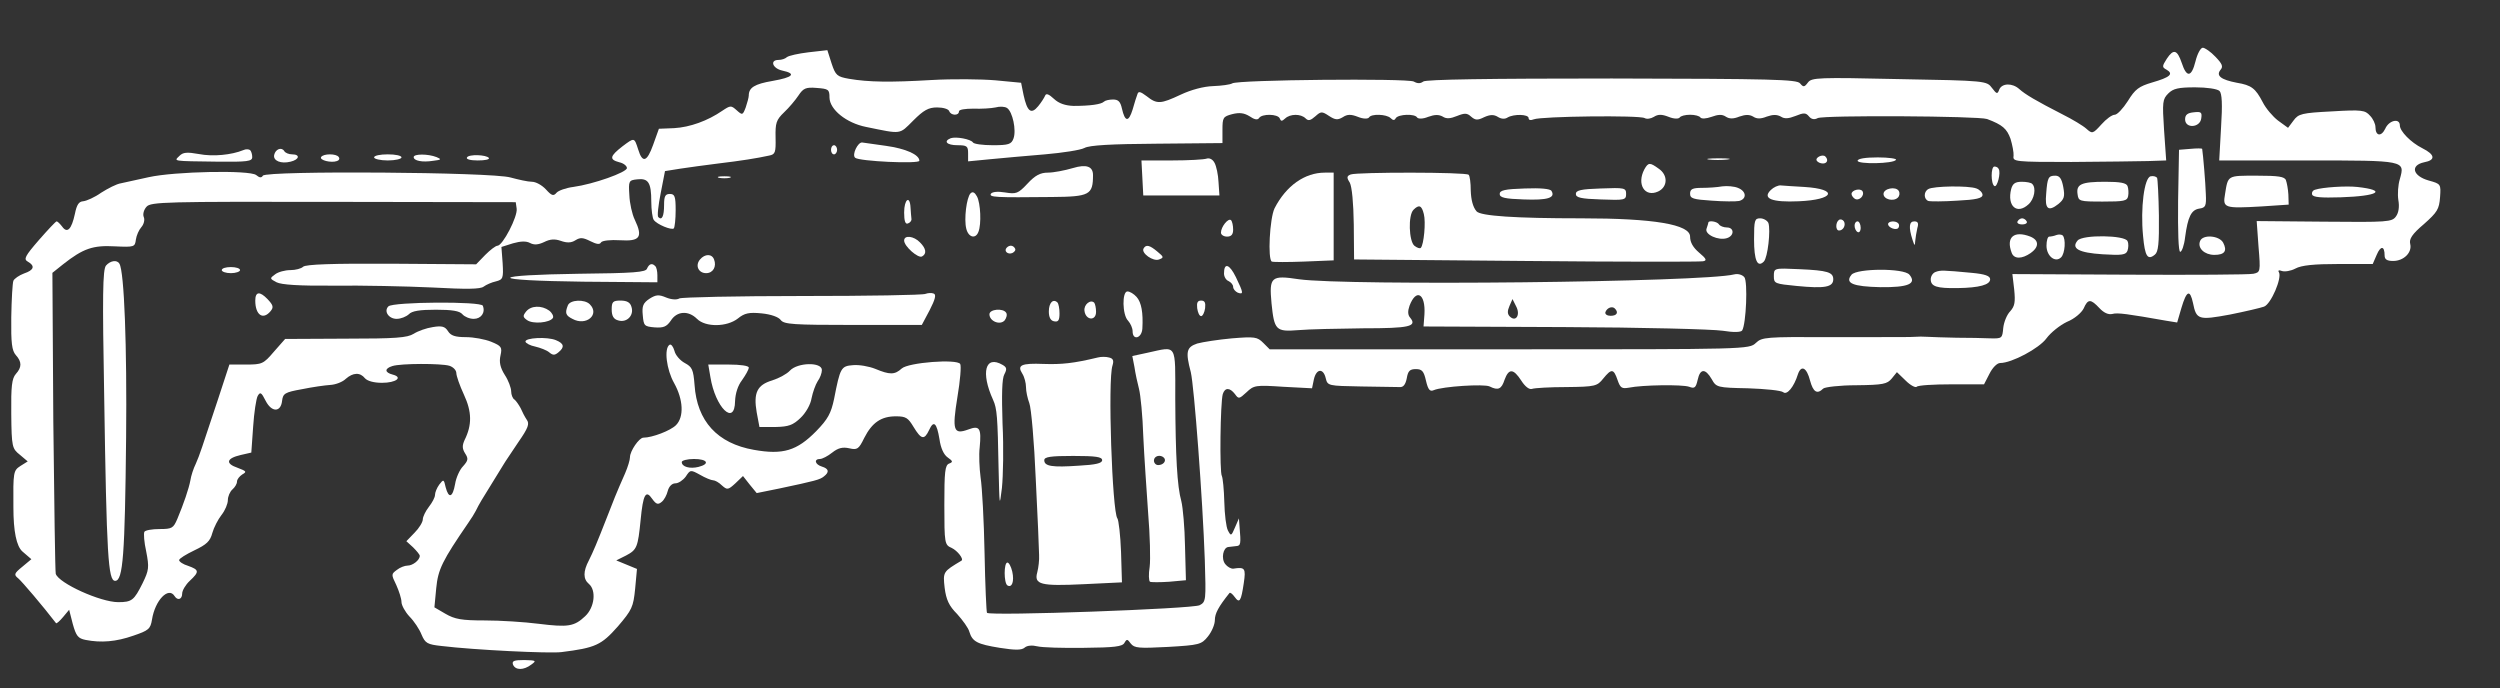 <?xml version="1.0" encoding="UTF-8"?>
<svg id="Layer_1" data-name="Layer 1" xmlns="http://www.w3.org/2000/svg" viewBox="0 0 820.67 226">
  <rect x="0" y="0" width="820.67" height="226" fill="#333333" stroke="none"/>
  <defs>
    <style>
      .cls-1 {
        fill: #fff;
      }
    </style>
  </defs>
  <path class="cls-1" d="m723.1,15.67c-.7,0-1.8,2-2.4,4.5-1.3,5.2-2.9,5.4-4.5.5-1.5-4.4-2.7-4.7-4.9-1.4-1.6,2.5-1.6,2.8-.1,3.6,2.4,1.4,1.2,2.5-4.7,4.2-4.4,1.3-5.6,2.2-8,6.1-1.6,2.5-3.5,4.5-4.3,4.5-.9,0-2.8,1.4-4.4,3.2-2.8,3.1-3,3.1-4.9,1.4-1.1-1-4.6-3.1-7.8-4.7-8.8-4.5-12.3-6.6-14.2-8.3-2.3-2.1-5.7-2-6.6.1-.6,1.6-.8,1.6-2.4-.5-1.7-2.3-1.9-2.4-30.4-2.9-26.6-.6-28.8-.5-30,1.1s-1.5,1.6-2.6.3c-1-1.3-9.2-1.5-61.8-1.6-40.5,0-61.1.3-61.9,1-.9.7-1.9.7-3.1,0-2.2-1.1-57.7-.6-59.6.6-.6.4-3.5.8-6.3.9-3.1.1-7.2,1.2-10.6,2.8-6.6,3.1-7.8,3.2-11.2.5-2-1.5-2.7-1.7-3-.7-.3.7-1,3-1.6,5.1-1.3,4.2-2.5,4.1-3.5-.3-.5-2.3-1.2-3-2.9-3-1.3,0-2.6.3-3,.7-.9.9-4.6,1.4-10,1.4-2.7-.1-4.8-.8-6.4-2.3-1.7-1.6-2.6-1.9-2.9-1.1-.3.7-1.3,2.3-2.3,3.5-2.3,2.8-3.6,1.8-4.8-3.7l-.8-4-8.4-.8c-4.7-.4-14.1-.5-21-.1-13.6.8-20.6.7-27.1-.4-3.9-.7-4.4-1.1-5.7-5l-1.4-4.4-6.2.7c-3.3.4-6.5,1.1-7.1,1.6-.5.5-1.7.9-2.7.9-3,0-2,2.8,1.2,3.5,4.7,1,3.6,2.2-3.2,3.4-5.9,1-7.8,2.2-7.8,4.8,0,.6-.5,2.4-1,3.9-1,2.6-1.1,2.6-3,.9-1.8-1.6-2-1.6-4.7.2-4.8,3.3-10.6,5.4-15.8,5.7l-5,.2-1.9,5.3c-2,5.6-3.5,6.1-4.9,1.5-1.3-4-1.2-4-5.2-1-4.1,3.2-4.4,4.3-1,5.2,1.4.3,2.5,1.2,2.5,1.9,0,1.4-11,5.3-17.6,6.2-2.4.3-4.9,1.2-5.5,1.9-1,1.2-1.6,1-3.5-1.1-1.3-1.4-3.3-2.5-4.6-2.5s-4.4-.7-7-1.4c-5.9-1.8-80.2-2.3-81.3-.6-.5.8-1.1.7-2.2-.2-2.1-1.7-26.8-1.2-35.3.7-3.6.8-7.7,1.7-9.1,2-1.4.2-4.3,1.7-6.5,3.1-2.1,1.5-4.8,2.7-5.9,2.8-1.4.1-2.1,1.1-2.7,4.1-1.1,5.1-2.5,6.6-4.2,4.2-.7-.9-1.5-1.7-1.8-1.7s-2.9,2.8-5.8,6.1c-4.6,5.3-5.1,6.3-3.7,7.1,2.5,1.4,2.1,2.8-1.2,3.9-1.6.6-3.2,1.7-3.5,2.4-.3.8-.6,6.1-.7,12-.1,8.5.2,10.9,1.5,12.4,2,2.2,2,4,0,6.2-1.3,1.5-1.6,4-1.5,13.1.1,10.9.3,11.4,2.8,13.4l2.6,2.2-2.4,1.5c-2.3,1.5-2.4,2-2.3,13.5q0,12,3,14.6l2.9,2.5-3,2.5c-2.7,2.2-2.8,2.6-1.3,3.8,1.2,1,8.1,9.1,12.4,14.7.2.2,1.2-.7,2.3-2l2-2.4,1.2,4.7c1.1,3.9,1.7,4.7,4.2,5.2,5.1,1,10,.6,15.7-1.4,5-1.7,5.6-2.2,6.1-5.3,1-6.3,5.4-10.9,7.4-7.7,1,1.6,2.5,1.1,2.5-.8,0-1,1.1-2.9,2.5-4.2,3.2-3,3.1-3.6-.5-4.9-1.7-.5-3-1.4-3-1.9,0-.5,2.3-1.9,5-3.2,4-1.9,5.2-3,5.9-5.7.5-1.8,1.9-4.5,3-5.9,1.2-1.5,2.1-3.7,2.1-4.9s.7-2.8,1.5-3.5,1.5-1.8,1.5-2.6c0-.7.8-1.7,1.7-2.3,1.6-.9,1.4-1.1-1.5-2.2-4.1-1.4-3.7-3.1,1-4.2l3.5-.8.6-8.5c.3-4.6,1-9.2,1.5-10.1.8-1.4,1.2-1.2,2.6,1.6,2,3.9,5,3.8,5.4,0,.3-2.4.9-2.8,6.5-3.8,3.4-.7,7.6-1.3,9.3-1.4,1.8-.1,4.1-1,5.1-2,2.4-2.1,4.7-2.2,6.3-.2.8.9,2.9,1.5,5.6,1.5,4.6,0,7-1.8,3.5-2.7-2.7-.7-2.7-2-.1-2.8,2.8-.9,16-.9,18.7-.1,1.3.4,2.3,1.5,2.3,2.4s1.1,4.1,2.5,7.1c2.6,5.6,2.7,9.9.2,14.9-.8,1.8-.8,2.8.2,4.4,1.1,1.7,1,2.3-.7,4.2-1.1,1.1-2.3,3.8-2.6,5.8-.8,4.5-2.1,4.9-3.1,1.1-.6-2.7-.7-2.7-2.1-.9-.8,1.1-1.4,2.6-1.4,3.4,0,.8-.9,2.5-2,3.9s-2,3.3-2,4.1c0,.9-1.2,2.9-2.7,4.4l-2.7,2.8,2.2,2c1.2,1.2,2.2,2.4,2.2,2.8,0,1.4-2.3,3.2-4,3.2-.9,0-2.5.6-3.5,1.4-1.9,1.4-1.9,1.5-.2,5,.9,2,1.7,4.5,1.7,5.6,0,1,1.2,3.2,2.6,4.7,1.5,1.5,3.3,4.2,4,6,1.2,2.8,1.9,3.2,6.6,3.7,10.7,1.3,35.4,2.5,39.3,2,11.2-1.4,13.1-2.3,18.5-8.4,4.7-5.5,5.1-6.4,5.7-12.4l.6-6.5-3.4-1.4-3.4-1.4,3.2-1.6c3.6-1.9,3.9-2.7,4.8-11.7.8-8.4,1.7-10,3.8-6.9,1.3,1.8,1.9,2,3.1,1,.8-.6,1.7-2.3,2-3.6.4-1.5,1.4-2.5,2.5-2.5,1,0,2.5-1,3.4-2.2,1.5-2.3,1.6-2.3,4.7-.6,1.7,1,3.7,1.8,4.3,1.8s1.9.7,2.9,1.7c1.7,1.5,2,1.5,4.4-.7l2.5-2.4,2.2,2.8,2.3,2.8,7.4-1.5c11.8-2.5,13.4-2.9,14.7-4,1.8-1.4,1.6-2.5-.7-3.2s-2.7-2.5-.6-2.5c.7,0,2.5-.9,4-2.1,1.9-1.5,3.4-1.9,5.6-1.4,2.6.6,3.1.3,4.9-3.4,2.6-5.1,5.6-7.1,10.4-7.1,3.3,0,4,.5,5.8,3.5,2.5,4.1,3.5,4.4,5.1,1,1.5-3.3,2.5-2.4,3.4,3,.4,2.9,1.4,5.1,2.7,6,1.7,1.2,1.8,1.5.5,2-1.4.5-1.6,2.7-1.6,13.6,0,12.7.1,13.1,2.4,14.1,1.9.9,4.1,3.7,3.2,4.2-6,3.6-6.1,3.6-5.5,8.9.5,3.9,1.4,5.9,4.1,8.6,1.8,2,3.7,4.6,4,5.8,1,3.3,2.6,4.1,10,5.3,5.1.8,7.2.8,8.2-.1.8-.7,2.5-.8,4.1-.4s8.4.6,15.3.5c10-.1,12.6-.4,13.3-1.6.8-1.4,1-1.3,2.1.2,1.2,1.5,2.6,1.6,12.2,1.1,10.3-.6,11-.8,13.1-3.4,1.3-1.6,2.3-4,2.3-5.4,0-2.2,1.2-4.4,4.8-8.9.2-.3,1,.3,1.7,1.3,1.6,2.2,2.1,1.5,3-4.6.7-4.8.4-5.3-3.4-4.7-.8.1-2-.6-2.7-1.5-1.4-1.8-.7-5.4,1-5.6.6-.1,1.8-.2,2.6-.3,1.5-.1,1.6-.7,1.1-6.4l-.2-2.7-1.3,3c-1.2,2.8-1.3,2.9-2.3,1-.6-1.1-1.1-5.3-1.2-9.4s-.5-7.9-.8-8.5c-.8-1.2-.5-24.2.3-26.9.7-2.2,2.3-2.2,4,0,1.2,1.7,1.4,1.6,3.8-.6,2.4-2.3,3-2.4,12-1.8l9.5.5.6-2.9c.8-3.6,3.1-3.8,3.9-.4.6,2.5.8,2.5,11.6,2.7,6.1.1,11.8.2,12.7.2,1.2.1,1.9-.9,2.3-2.9.4-2.4,1-3,3-3s2.6.7,3.3,3.8c.7,3,1.3,3.7,2.6,3.1,2.8-1.2,16.5-2.1,18.3-1.2,2.8,1.4,3.9.9,4.9-2.2,1.4-3.8,2.9-3.7,5.5.3,1.2,1.9,2.6,3,3.5,2.7.8-.3,5.9-.6,11.3-.6,9.5-.1,10.1-.3,12.1-2.8,2.7-3.3,3.4-3.3,4.7.5.9,2.6,1.4,2.9,3.7,2.5,4.4-.9,17.5-1.1,19.8-.3,1.8.7,2.2.3,2.8-2.3.8-3.7,2.5-3.8,4.6-.2,1.5,2.7,1.8,2.8,11.9,3,5.7.2,10.9.7,11.6,1.3,1.2,1,3.5-1.7,4.8-5.9,1.1-3.2,2.9-2.2,4,2.1,1,3.7,2.3,4.6,4.3,2.6.5-.5,5.4-1.1,10.9-1.1,8.8-.1,10.1-.4,11.6-2.2l1.7-2.1,2.9,2.8c1.5,1.5,3.2,2.4,3.6,2,.4-.5,5.6-.8,11.4-.8h10.7s1.8-3.5,1.8-3.5c1-2,2.5-3.5,3.5-3.5,3.8,0,12.8-4.8,15.2-8.1,1.4-1.9,4.4-4.3,6.7-5.4,2.5-1,4.8-3,5.5-4.4,1.4-3.2,2.3-3.2,5.2-.1,1.4,1.5,2.9,2.2,4.2,1.9,1.7-.5,5.1,0,17.6,2.2l3.7.6,1.4-4.8c1.7-5.7,2.8-6.2,3.8-1.6,1.1,5.5,1.8,5.7,12.1,3.8,5-1,10.1-2.2,11.2-2.6,2.3-.8,6-9.5,4.9-11.3-.4-.6,0-.8,1-.4.9.3,2.9,0,4.4-.8,2-1.1,6.2-1.5,14.1-1.5h11.3s1.3-3,1.3-3c1.3-3.1,2.6-3,2.6.2,0,1.3.8,1.8,2.8,1.8,3.5,0,6.3-2.8,5.6-5.6-.4-1.6.6-3.2,4.5-6.5,4.4-3.9,5-4.9,5.3-8.8.3-4.3.3-4.4-3.7-5.5-5.3-1.5-6.2-5-1.5-6,3.8-.7,3.6-2.5-.6-4.6-3.8-1.9-7.4-5.6-7.4-7.5,0-2.5-3.6-1.7-4.8,1.1-1.3,2.7-3.2,2.4-3.2-.5,0-1.1-.8-2.8-1.8-3.8-1.6-1.8-2.6-2-12.5-1.4-9.9.5-11,.8-12.6,3l-1.8,2.4-3.3-2.4c-1.7-1.3-4-4-5-6-2.4-4.6-3.7-5.6-8.5-6.4-5.2-1-6.9-2.3-5.4-4.2,1-1.1.6-2-1.6-4.3-1.6-1.7-3.5-3-4.2-3Zm-2.5,13c3.8,0,7.3.5,8,1.2.8.8,1,4.3.5,12l-.6,10.8h29c32.2,0,32,0,30.3,6.1-.6,1.9-.8,5-.5,6.9.4,2.2.1,4.2-.8,5.4-1.3,1.8-2.7,1.9-23.6,1.7l-22.1-.2.6,8.4c.7,8.3.6,8.4-1.7,8.9-1.3.3-19.7.4-40.8.3l-38.3-.2.6,5.1c.4,4.1.2,5.4-1.3,7.1-1.1,1.1-2.1,3.6-2.3,5.5-.3,3.4-.4,3.5-4.3,3.4-2.2-.1-7.2-.2-11-.2-3.9-.1-8.1-.2-9.5-.3s-3.3-.1-4.3,0c-2.1.1-1.3.1-28.1.1-20.7-.1-22,0-24,1.9-2.2,2.1-2.9,2.1-80.9,2.1h-78.7s-2.1-2.1-2.1-2.1c-2-2-2.8-2.1-10.3-1.5-4.4.4-9.6,1.2-11.4,1.7-3.5,1.2-3.9,2.6-2.1,9.4,1.1,4.6,3.9,41.6,4.6,61.7.4,13.2.4,13.7-1.7,14.8-2.2,1.2-68.8,3.6-69.8,2.5-.2-.2-.6-9.1-.8-19.6s-.8-21.7-1.3-24.8c-.4-3.1-.6-7.5-.3-9.9.6-6.3,0-7.3-3.7-5.9-4.9,1.8-5.4.4-3.6-10.7.9-5.3,1.3-10.2.9-10.8-1.1-1.7-17-.5-19.2,1.5-2.3,2.1-3.9,2.1-8.7.1-2-.8-5.3-1.4-7.3-1.2-3.9.3-4.2.8-6.2,11.1-1,4.7-2,6.6-5.9,10.6-6.3,6.4-10.9,7.8-20.4,6.1-12-2.1-18.7-9.4-19.5-21.3-.4-5.1-.8-5.9-3.2-7.2-1.5-.8-3.1-2.6-3.4-4-.4-1.4-1.1-2.3-1.6-2-1.9,1.2-1,8.2,1.5,12.6,3,5.4,3.3,11.1.6,13.8-1.8,1.8-7.8,4.1-10.7,4.1-1.4,0-4.4,4.4-4.4,6.4,0,.9-.7,3.2-1.6,5.3-2.8,6.3-4.1,9.6-5.9,14.3-3.4,8.7-4.6,11.5-6,14.3-1.9,3.6-1.9,6.1,0,7.7,2.5,2.1,1.9,7.7-1.2,10.6-3.6,3.4-5.6,3.7-15.3,2.5-4.7-.6-12.6-1.1-17.7-1.1-7.6,0-9.8-.4-12.9-2.2l-3.6-2.1.6-6.3c.6-6.2,2-9,10.5-21.4,1-1.4,2.1-3.2,2.5-4s1.2-2.4,1.9-3.5c1.2-1.9,5.2-8.4,7.2-11.7.5-.9,2.8-4.2,4.9-7.4,3.2-4.6,3.7-6,2.7-7.3-.6-.9-1.5-2.6-2-3.8-.6-1.1-1.5-2.4-2-2.8-.6-.3-1.1-1.6-1.1-2.7s-.9-3.6-2.1-5.4c-1.5-2.4-1.9-4.2-1.4-6.4.6-2.7.3-3.1-3.1-4.5-2-.8-5.7-1.5-8.3-1.5-3.5,0-4.9-.5-5.8-1.9-1-1.6-2-1.9-5-1.4-2.1.3-4.9,1.3-6.3,2.2-2.1,1.3-5.8,1.6-22.4,1.6l-19.8.1-3.7,4.2c-3.4,4-3.9,4.2-9.1,4.2h-5.5s-3.7,11.3-3.7,11.3c-5.6,16.8-5.9,18-7.3,21.2-.8,1.6-1.6,4.1-1.8,5.5-.5,2.7-2.2,7.7-4.3,12.7-1.3,3-1.7,3.3-5.8,3.3-2.5,0-4.7.4-5,.9s-.1,3.4.6,6.5c1,5.2.9,6.1-1.2,10.4-2.8,5.6-3.5,6.2-8,6.2-5.8,0-19.5-6.2-20.5-9.3-.2-.7-.5-23.2-.8-50l-.3-48.8,3.5-2.8c6.6-5.2,9.8-6.3,17-5.9,6.4.3,6.6.2,6.9-2.2.2-1.4,1-3.2,1.8-4.1s1.2-2.4.8-3.3,0-2.4.9-3.4c1.4-1.6,6.1-1.7,61.4-1.6l59.8.1.3,2.1c.4,2.6-4.6,12.2-6.3,12.2-.6,0-2.4,1.4-4,3l-3,3.1-27.8-.2c-19.2-.1-28.2.2-29,1-.6.6-2.5,1.1-4.2,1.1s-4,.6-5,1.4c-1.8,1.3-1.8,1.4.5,2.6,1.6.8,7.3,1.2,18.9,1.1,9.1-.1,23.6.2,32.1.6,11.3.6,15.9.6,17-.3.8-.6,2.6-1.4,4-1.7,2.3-.6,2.5-1,2.2-6l-.4-5.3,3.8-1.2c2.5-.7,4.3-.8,5.6-.1s2.7.6,4.6-.3c2-1,3.5-1.1,5.5-.4s3.4.7,4.8-.2c1.6-1,2.5-.9,4.9.3,2,1,3.1,1.2,3.5.4.4-.6,3.1-.9,6.3-.7,6.5.4,7.5-1,4.8-6.7-.9-1.8-1.7-5.5-1.8-8.1-.3-4.7-.2-4.9,2.6-5.2,3.6-.4,4.6,1,4.6,7.3,0,2.7.4,5.5.8,6,1,1.5,5.9,3.5,6.6,2.8.3-.4.6-3,.6-6,0-4.5-.3-5.3-1.9-5.3-1.5,0-1.9.7-1.9,3.6,0,3.7-.7,5.2-1.9,4-.4-.3,0-3.9.8-7.9l1.4-7.2,5-.8c2.7-.4,8.4-1.2,12.5-1.7,7.5-.9,12.6-1.7,16.7-2.6,2-.4,2.2-1,2.1-5.9-.1-4.8.2-5.8,2.8-8.3,1.6-1.5,3.7-4,4.7-5.5,1.6-2.4,2.4-2.8,6-2.5,3.9.3,4.2.5,4.2,3.2.1,3.9,5.5,8.3,12,9.6,11.8,2.4,10.8,2.6,15.5-2.1,3.4-3.4,5-4.3,7.8-4.3,2,0,3.7.5,4,1.2.5,1.5,3.2,1.6,3.2.1,0-.6,2-.9,4.7-.9,2.7.1,5.9-.1,7.3-.4,1.4-.4,3.1-.3,3.8.2,1.8,1.2,3.1,7.3,2.1,10-.7,1.9-1.6,2.2-6.8,2.2-3.3,0-6.2-.4-6.5-.9-.7-1.1-5.6-2-7.3-1.4-2.5,1-1.3,2.3,2.2,2.3,3.1,0,3.5.3,3.5,2.6v2.7s7.2-.7,7.2-.7c4-.4,12.1-1.1,18-1.6,5.8-.5,11.7-1.4,13-2.1,1.6-.9,8.8-1.3,23.8-1.4l21.5-.2v-4.3c0-4.1.2-4.4,3.2-5.2,2.4-.6,3.9-.4,5.7.7,1.6,1.1,2.6,1.3,3.1.6.9-1.5,6.2-1.4,6.8.1.4,1,.7,1,1.8,0,1.6-1.5,5.1-1.6,6.7,0,.9.9,1.6.7,3.2-.7,1.8-1.6,2.1-1.7,4.5-.1,2,1.3,2.8,1.4,4.5.4,1.5-1,2.7-1,5-.1,1.7.7,3.2.7,3.6.2.7-1.3,5.8-1.1,7.1.2.8.8,1.3.8,1.7,0,.9-1.3,6.3-1.5,7-.2.4.5,1.9.5,3.6-.2,2.2-.8,3.5-.8,4.8-.1,1.2.8,2.5.7,4.7-.2,2.5-1,3.3-1,4.6.2,1.4,1.2,2.1,1.3,4.3.2,2-.9,3.2-.9,4.5-.1,1.1.7,2.3.8,3.2.2,2-1.2,6.9-1.1,6.9.2,0,.7.7.8,1.7.4,2.4-1,34.8-1.4,36.4-.4.7.4,2,.2,3-.4,1.4-.9,2.6-.9,4.9,0,1.7.7,3.2.7,3.6.2.3-.5,1.8-.9,3.4-.9s3.1.4,3.4.9c.4.5,1.9.4,3.6-.2,2.2-.8,3.5-.9,4.7-.1s2.5.8,4.5,0c2-.7,3.3-.7,4.5,0,1.2.8,2.5.8,4.5,0,2-.7,3.3-.7,4.6,0,1.2.8,2.5.7,4.8-.2,2.7-1.1,3.4-1.1,4.4.1.8,1,1.8,1.2,2.9.6,2-1,52.8-.7,55.6.3,5.1,1.9,6.5,3.2,7.7,6.5.6,2,1.1,4.5,1,5.6-.3,1.9.3,2,19,2,10.6-.1,22-.2,25.2-.3l5.9-.2-.7-10c-.6-9.2-.5-10.1,1.4-12,1.6-1.6,3.3-2,8.8-2Zm-492.8,122c4.4,0,5.4,1.6,1.5,2.6-2.8.7-5.5,0-5.5-1.6,0-.5,1.8-1,4-1Z"/>
  <path class="cls-1" d="m720.1,36.87c-2,.2-2.8.8-2.8,2.3,0,3.1,4.9,2.8,5.3-.3.3-2,0-2.3-2.5-2Z"/>
  <path class="cls-1" d="m283,46.77c-1.4-.1-3.4,4-2.3,5,1.2,1.2,21.1,2.1,21.1,1,0-2-4.5-4-11-4.9-3.6-.5-7.1-1-7.8-1.1Z"/>
  <path class="cls-1" d="m273.8,47.67c-.6,0-1,.7-1,1.5s.4,1.5,1,1.5c.5,0,1-.7,1-1.5s-.5-1.5-1-1.5Z"/>
  <path class="cls-1" d="m719,48.87l-3.7.3-.3,16.7c-.1,10.3.1,16.8.7,16.8.5,0,1.3-2.1,1.6-4.8.9-6.7,2-9,4.7-9.4,2-.3,2.3-.8,2.1-4.8-.1-3.5-.9-13-1.2-14.8-.1-.2-1.8-.2-3.9,0Z"/>
  <path class="cls-1" d="m596.4,52.77c.3.5,1.2.9,2,.9,1.4,0,1.9-1.2.8-2.3-.9-.9-3.5.4-2.8,1.4Z"/>
  <path class="cls-1" d="m616.4,51.67c-4,0-6.6.4-6.6,1.1,0,1.2,11.8,1,12.6-.3.3-.4-2.4-.8-6-.8Z"/>
  <path class="cls-1" d="m564.3,51.97c-3.3,0-4.8.2-3.3.4s4.2.2,6,0,.6-.4-2.7-.4Z"/>
  <path class="cls-1" d="m396.1,52.07c-.8.3-5.9.6-11.4.6h-10s.3,5.7.3,5.7l.3,5.8h12.5s12.5,0,12.5,0l-.3-4.4c-.1-2.4-.7-5.2-1.3-6.3-.6-1.2-1.7-1.7-2.6-1.4Z"/>
  <path class="cls-1" d="m539.8,55.57c-2.6,4.9.1,9.3,4.5,7.3,3.2-1.5,3.3-5.4.2-7.5-2.9-2.1-3.4-2.1-4.7.2Z"/>
  <path class="cls-1" d="m352.2,55.17c-2.7.8-6.4,1.5-8.2,1.5-2.5,0-4.2.9-6.7,3.6-3.1,3.3-3.7,3.5-7.4,2.9-2.4-.4-4.1-.2-4.6.4-.7,1.2,1.3,1.3,20,1.1,12.4-.1,13.5-.7,13.5-7.2q0-4.3-6.6-2.3Z"/>
  <path class="cls-1" d="m654.7,54.67c-1.2,0-1.2,5.7,0,6.4.9.6,2.2-4.4,1.4-5.6-.2-.5-.8-.8-1.4-.8Z"/>
  <path class="cls-1" d="m443.4,57.27c-1.3.5-1.4,1-.3,2.7.7,1.4,1.2,6.6,1.3,13.7l.1,11.5,56.4.5c31,.3,57.2.3,58.1.1,1.4-.2,1.2-.8-1.2-2.8-2-1.7-3-3.4-3-5.3q0-6-35.7-6-32.5,0-34.4-2.3c-1.2-1.4-1.8-3.8-1.9-6.8,0-2.5-.3-4.9-.7-5.2-.8-.9-36.6-.9-38.7-.1Zm24,13c.7,2.6,0,10.1-1,11.1-.3.3-1.2,0-2.1-.7-1.8-1.5-2.1-10-.3-11.8s2.7-1.5,3.4,1.4Z"/>
  <path class="cls-1" d="m437.8,56.67h-2.9c-6.6,0-12.7,4.3-16.5,11.7-1.6,3.3-2.3,16.8-.9,17.5.5.2,5.2.2,10.5,0l9.8-.4v-14.4s0-14.4,0-14.4Z"/>
  <path class="cls-1" d="m740.8,57.67c-9.7,0-9.4-.2-10.4,6.1-.8,4.5-.2,4.7,11.9,4l9-.6-.1-3.3c-.1-1.8-.5-3.9-.8-4.7-.4-1.2-2.5-1.5-9.6-1.5Z"/>
  <path class="cls-1" d="m706,57.87c-2.1.4-3.4,10.4-2.5,19.6.6,6.7,1.5,8.1,3.9,6.1,1.1-.9,1.4-3.6,1.3-12.8-.1-6.4-.4-12-.6-12.4-.3-.4-1.2-.7-2.1-.5Z"/>
  <path class="cls-1" d="m674.7,57.67c-2.3,0-2.6.6-3,5.9-.5,5.1.7,6,4,3.4,1.9-1.6,2.2-2.4,1.6-5.6-.5-2.7-1.2-3.7-2.6-3.7Z"/>
  <path class="cls-1" d="m237.8,57.87c-1.9,0-2.7.2-1.8.5,1,.2,2.6.2,3.5,0,1-.3.2-.5-1.7-.5Z"/>
  <path class="cls-1" d="m691.1,59.67c-7.9,0-9.6.8-9.1,4.1.3,2.3.6,2.4,8.3,2.4,6.9,0,8-.2,8.3-1.8.2-1,.1-2.5-.2-3.3-.4-1-2.3-1.4-7.3-1.4Z"/>
  <path class="cls-1" d="m663.7,59.67c-2.2,0-3,.6-3.5,2.4-1.4,5.6,1.9,8.5,5.7,5,1.9-1.7,2.6-5.4,1.2-6.7-.3-.4-1.9-.7-3.4-.7Z"/>
  <path class="cls-1" d="m760,62.27c-.8.2-1.2.9-1,1.6.3.9,3,1.1,9.4.9,12.4-.4,15.4-2.3,5.4-3.4-3.6-.4-11.4.1-13.8.9Z"/>
  <path class="cls-1" d="m633,62.07c-1.6.9-1.5,3.3,0,3.9.7.2,5,.2,9.5-.1,6.2-.3,8.3-.8,8.3-1.9,0-.7-.9-1.7-2-2.1-2.6-1-14.2-.8-15.8.2Z"/>
  <path class="cls-1" d="m584.6,60.87c-.9-.1-2.4.6-3.3,1.5-2.9,2.8.3,4.1,9.2,3.7,11.7-.5,13.1-4,1.8-4.7-3.3-.2-6.8-.4-7.7-.5Z"/>
  <path class="cls-1" d="m565.4,61.17c-1.6.3-4.6.5-6.7.5-3.1,0-3.9.4-3.9,1.9,0,1.6,1,1.9,7.1,2.3,3.9.3,8,.3,9,.1,2.6-.7,2.4-3.2-.4-4.3-1.2-.5-3.5-.7-5.1-.5Z"/>
  <path class="cls-1" d="m618.3,63.67c0,1.8,3.3,2.6,4.7,1.2.6-.6.7-1.5.3-2.2-1-1.6-5-.8-5,1Z"/>
  <path class="cls-1" d="m607.8,63.67c0,.5.5,1.2,1.1,1.6,1.4.8,3.3-1.1,2.5-2.5-.7-1.1-3.6-.4-3.6.9Z"/>
  <path class="cls-1" d="m525.5,61.87c-6.5.2-8.2.6-8.2,1.8s1.7,1.6,8.2,1.8c7.8.3,8.3.2,8.3-1.8s-.5-2.1-8.3-1.8Z"/>
  <path class="cls-1" d="m500.5,61.87c-6.5.2-8.2.6-8.2,1.8s1.7,1.6,7.9,1.8c7.8.3,10.5-.5,9.1-2.8-.4-.7-3.6-1-8.8-.8Z"/>
  <path class="cls-1" d="m318.6,63.47c-1.3,1.3-2.2,8.5-1.4,11.6.7,2.9,3.1,3.5,4,1,1-2.5.7-9.4-.5-11.6-.7-1.3-1.4-1.7-2.1-1Z"/>
  <path class="cls-1" d="m296.8,69.77c0,2.8.4,3.9,1.2,3.6.7-.2,1.3-.9,1.2-1.5-.1-.7-.2-2.3-.3-3.7-.2-4.2-2.1-2.8-2.1,1.6Z"/>
  <path class="cls-1" d="m663.8,71.67c-.5,0-1.2.4-1.5,1-.3.5.3,1,1.5,1s1.8-.5,1.5-1c-.3-.6-1-1-1.5-1Z"/>
  <path class="cls-1" d="m603.7,72.17c-1.2.8-1.2,3.5,0,3.5,1.4,0,2.3-1.8,1.6-3-.4-.6-1.1-.8-1.6-.5Z"/>
  <path class="cls-1" d="m577.8,71.67c-1.8,0-2,.6-2,6.9,0,6.9,1.1,9.4,3.2,7.3,1.3-1.3,2.3-10.4,1.5-12.7-.4-.8-1.6-1.5-2.7-1.5Z"/>
  <path class="cls-1" d="m400.8,76.37c0,.7.9,1.3,2,1.3,1.4,0,2-.7,2-2.3,0-1.3-.3-2.7-.7-3.1-.9-.8-3.3,2.2-3.3,4.1Z"/>
  <path class="cls-1" d="m628.4,72.67c-1.7,0-1.9,1.9-.6,6,.7,2.1.8,2.2.9.5.1-1.1.4-3,.7-4.3.5-1.6.2-2.2-1-2.2Z"/>
  <path class="cls-1" d="m619.8,73.57c0,1.2,2.8,2.2,3.4,1.2.3-.5.3-1.1-.1-1.5-.9-.9-3.3-.7-3.3.3Z"/>
  <path class="cls-1" d="m609.8,72.67c-.6,0-1,.6-1,1.4s.4,1.8,1,2.1c.5.3,1-.3,1-1.4s-.5-2.1-1-2.1Z"/>
  <path class="cls-1" d="m560.8,73.07c0,.2-.3,1.1-.6,2-.7,1.9,3.9,4,6.7,3.1,2.5-.8,2.4-3.5,0-3.5-1.1,0-2.3-.5-2.6-1-.6-1-3.5-1.4-3.5-.6Z"/>
  <path class="cls-1" d="m675,77.17c-.7.3-1.8.5-2.3.5s-.9,1.3-.9,3c0,3.4,2.9,5.7,4.8,3.8,1.3-1.3,1.6-6.1.5-7.2-.4-.3-1.3-.4-2.1-.1Z"/>
  <path class="cls-1" d="m660.4,83.07c.8,2,3.3,2,6.2,0,2.8-2,2.8-4.2-.1-5.4-5.4-2.1-8.1.2-6.1,5.4Z"/>
  <path class="cls-1" d="m722.2,79.17c-.9,2.3,1.5,4.5,4.7,4.5,3.4,0,4.3-1.3,2.9-4-1.3-2.4-6.8-2.8-7.6-.5Z"/>
  <path class="cls-1" d="m682,78.97c-2.2,2.6.4,4,8.2,4.5,6.4.4,7.7.2,8.2-1.2.3-.9.4-2.3,0-3.1-.7-2-14.8-2.2-16.4-.2Z"/>
  <path class="cls-1" d="m296.8,78.97c0,1.9,4.7,6,5.9,5.2,1.6-.9,1.3-2.6-.7-4.6-2-2.1-5.2-2.5-5.2-.6Z"/>
  <path class="cls-1" d="m375.4,81.57c-.9,1.5,3.2,4.4,5.1,3.6,1.6-.6,1.6-.8-.6-2.6-2.5-2.1-3.7-2.4-4.5-1Z"/>
  <path class="cls-1" d="m330.5,81.27c-1.1,1.1.3,2.4,1.8,1.8.8-.4,1.2-1,.9-1.5-.6-1.1-1.8-1.2-2.7-.3Z"/>
  <path class="cls-1" d="m229.8,85.17c-1.7,2-.5,4.5,2,4.5,2.3,0,3.5-2.2,2.6-4.5-.7-1.9-3-1.9-4.6,0Z"/>
  <path class="cls-1" d="m34.8,87.17c-1.1,1.3-1.2,9.9-.6,42.8.8,52.6,1.3,60.7,3.6,60.7,2.6,0,3.2-8.5,3.6-47,.3-29.7-.6-54.6-2.2-57.1-.8-1.4-3-1-4.4.6Z"/>
  <path class="cls-1" d="m401.8,89.77c0,1.1.7,2.2,1.5,2.5.8.4,1.5,1.2,1.5,1.9,0,.7.7,1.5,1.5,1.9,2,.7,1.9.1-.6-5.1-2.1-4.3-3.9-4.9-3.9-1.2Z"/>
  <path class="cls-1" d="m212.4,88.17c-.4,1.2-4.2,1.5-22.6,1.7-13.6.2-22.1.7-22.3,1.3-.1.6,8.5,1.1,24,1.3l24.3.2v-2.3c0-1.3-.3-2.7-.7-3-1-1.1-2-.8-2.7.8Z"/>
  <path class="cls-1" d="m582.3,90.77c0,2.3.4,2.4,7.5,3.1,9.2.9,12,.4,12-2.2,0-2.3-1.9-2.9-11-3.3-8.6-.4-8.5-.4-8.5,2.4Z"/>
  <path class="cls-1" d="m75.8,87.67c-1.7,0-3,.4-3,1,0,.5,1.3,1,3,1,1.6,0,3-.5,3-1,0-.6-1.4-1-3-1Z"/>
  <path class="cls-1" d="m635.4,89.27c-.9.3-1.6,1.4-1.6,2.4,0,2.4,2,3,8.8,2.9,7.2-.1,10.7-1.1,10.7-2.9,0-1.1-1.7-1.7-6-2.1-9.6-.9-10.3-.9-11.9-.3Z"/>
  <path class="cls-1" d="m607.8,90.17c-2.3,2.8.4,3.9,9.5,4.1,9.1.1,12-1.1,9.5-4.1-1.8-2.2-17.2-2.1-19,0Z"/>
  <path class="cls-1" d="m569.3,90.07c-10.1,2.6-127.3,3.8-142.9,1.6-9.2-1.4-9.8-.8-9,7.9.9,8.8,1.4,9.4,8.8,8.8,3.4-.3,12.9-.5,21.3-.6,15.2,0,17.8-.6,15.4-3.5-.8-.9-.8-2.2-.2-3.9,2.2-5.8,5.3-4,4.9,2.8l-.3,4,46.2.2c25.3.1,48.7.7,52,1.2,3.7.6,6,.5,6.4-.1,1.3-2.1,1.9-16.1.7-17.5-.7-.8-2.1-1.2-3.3-.9Zm-73.8,10.4l1-2.3,1.2,2.4c1.5,2.8-.1,5.3-2.1,3.3-.8-.8-.8-1.8-.1-3.4Zm34.6.8c1.3,1.3.7,2.4-1.4,2.4-1.1,0-1.9-.5-1.7-1.2.5-1.4,2.2-2.1,3.1-1.2Z"/>
  <path class="cls-1" d="m370.1,95.67c-1.8,0-1.7,7.7.2,9.6.8.9,1.5,2.4,1.5,3.5,0,3.1,3,2.3,3.2-.9.3-5.2-.3-8.6-1.9-10.4-.9-1-2.2-1.8-3-1.8Z"/>
  <path class="cls-1" d="m303.8,96.47c-.8.4-19.1.7-40.5.7s-39.6.4-40.3.8c-.8.5-2.6.4-4.3-.3-2.4-1-3.3-1-5.5.4-2.1,1.4-2.5,2.4-2.2,5.4.3,3.5.5,3.7,3.9,4,2.9.2,3.9-.2,5.3-2.2,2-3.2,5.8-3.4,8.6-.6s9.8,2.7,13.4-.1c2.2-1.8,3.7-2.1,7.8-1.7,3.1.3,5.6,1.2,6.3,2.2,1.1,1.4,4.1,1.6,23.8,1.6h22.5s2.6-4.9,2.6-4.9c1.8-3.5,2.2-5.1,1.3-5.4-.7-.3-1.9-.2-2.7.1Z"/>
  <path class="cls-1" d="m83.8,98.67c0,4.7,2.5,6.5,5,3.5,1.1-1.3.9-2-1-4-2.5-2.6-4-2.5-4,.5Z"/>
  <path class="cls-1" d="m394.3,98.67c-1.2,0-1.5.7-1.3,2.5.2,1.4.7,2.6,1.3,2.6.5,0,1.1-1.2,1.3-2.6.2-1.8-.1-2.5-1.3-2.5Z"/>
  <path class="cls-1" d="m356,102.07c.4,3.1,3.8,3.4,3.8.3,0-1.3-.3-2.6-.6-3-1.2-1.2-3.5.6-3.2,2.7Z"/>
  <path class="cls-1" d="m344.3,102.27c0,1.9.6,3,1.7,3.2,1.4.3,1.8-.3,1.8-2.6,0-1.6-.3-3.2-.7-3.6-1.4-1.3-2.8.1-2.8,3Z"/>
  <path class="cls-1" d="m203.7,98.67c-2.5,0-2.9.4-2.9,2.9,0,2.1.6,3.2,2.1,3.6,2.8.9,5.3-1.6,4.4-4.4-.4-1.5-1.5-2.1-3.6-2.1Z"/>
  <path class="cls-1" d="m186.4,100.27c-1,2.5-.7,3.3,1.5,4.4,4.5,2.5,9.1-1.4,5.7-4.8-1.7-1.7-6.5-1.5-7.2.4Z"/>
  <path class="cls-1" d="m127.5,100.57c-1.6,1.6.1,4.1,2.7,4.1,1.4,0,3.1-.7,4-1.5,1-1.1,3.6-1.5,8.9-1.5s7.8.4,8.7,1.5c.7.8,2.3,1.5,3.7,1.5,2.4,0,3.9-2,3-4.3-.5-1.5-29.5-1.3-31,.2Z"/>
  <path class="cls-1" d="m172.7,102.27c-1.1,1.4-1.1,1.8.3,2.8,1.9,1.4,7.5.9,8.5-.7.3-.5-.2-1.6-1.2-2.4-2.5-1.8-6-1.7-7.6.3Z"/>
  <path class="cls-1" d="m324.8,103.17c0,2.3,3.5,3.7,5,2,.6-.8.9-1.9.5-2.5-1-1.6-5.5-1.2-5.5.5Z"/>
  <path class="cls-1" d="m172.5,112.17c.1.5,1.6,1.3,3.2,1.6,1.7.4,3.8,1.2,4.6,1.9,1.2,1,1.8,1,3,0,2.1-1.7,1.9-2.9-.8-4-2.8-1.2-10.3-.8-10,.5Z"/>
  <path class="cls-1" d="m376.8,115.77l-5.1,1.1.7,3.6c.3,2.1,1,5.3,1.5,7.2s1.2,8.9,1.4,15.5c.3,6.6,1.1,18,1.6,25.3.6,7.2.8,15.2.5,17.6-.4,2.4-.3,4.6.1,4.9.4.2,3.3.2,6.3,0l5.5-.5-.3-11.2c-.1-6.1-.7-12.7-1.2-14.7-1.4-5-1.9-14.7-2-33.7,0-18.4.7-17.2-9-15.1Zm5.3,34.5c.9,1-.2,2.4-1.9,2.4-.8,0-1.4-.7-1.4-1.5,0-1.5,2.1-2.1,3.3-.9Z"/>
  <path class="cls-1" d="m360.3,117.37c-7.9,1.9-11.8,2.3-17.7,2.1-7.4-.3-8.8.4-7,3.2.7,1.1,1.2,3.1,1.2,4.4,0,1.4.5,3.7,1.1,5.3.6,1.5,1.6,12.7,2.1,24.8.6,12.1,1.1,23.3,1.1,25,.1,1.6-.2,4.2-.6,5.7-1.1,4,1,4.6,15.3,3.9l12.5-.6-.3-10c-.2-5.5-.8-10.5-1.2-11-1.7-2.1-3.2-45.6-1.6-50.2.5-1.6.2-2.3-1.1-2.6-1-.3-2.7-.3-3.8,0Zm-8,32.3c7.4,0,9.5.3,9.5,1.4,0,1-2.1,1.5-7.7,1.8-8.7.6-11.3.2-11.3-1.8,0-1.1,2.1-1.4,9.5-1.4Z"/>
  <path class="cls-1" d="m326,131.27c1.3,2.8,1.5,5.7,1.8,22.4.3,12.6.3,13.1,1.1,6.5.4-3.9.6-13.3.2-21.1-.3-9.5-.2-14.8.6-16.2.9-1.7.8-2.3-.6-3.1-5.7-3.3-7.2,2.5-3.1,11.5Z"/>
  <path class="cls-1" d="m259.3,121.67c-1,1.1-3.6,2.5-5.8,3.2-5,1.5-6.2,4.1-5.1,10.5l.9,4.8h5.3c4.3-.1,5.7-.6,8.2-3,1.7-1.6,3.3-4.4,3.6-6.4.4-2,1.3-4.5,2-5.6.8-1.1,1.4-2.7,1.4-3.7,0-2.7-8-2.5-10.5.2Z"/>
  <path class="cls-1" d="m239.2,119.67h-6.7s.7,4.1.7,4.1c1.6,10,8,16.3,8.1,7.9.1-2.5.9-5.1,2.3-6.9,1.2-1.7,2.2-3.5,2.2-4.1,0-.6-2.7-1-6.6-1Z"/>
  <path class="cls-1" d="m330.7,184.67c-1.2,0-1.2,6.7,0,7.5,1.5.9,2.3-1.3,1.6-4.5-.4-1.7-1.1-3-1.6-3Z"/>
  <path class="cls-1" d="m90,50.87c-.4,1.9,2.2,3,5.4,2.2,2.9-.7,3.2-2.4.5-2.4-1.1,0-2.3-.5-2.6-1.1-.9-1.4-2.9-.6-3.3,1.3Z"/>
  <path class="cls-1" d="m79.9,49.27c-3.9,1.6-10,2.2-14.6,1.3-3.9-.7-5.2-.6-6.4.6-1.8,1.8-2.7,1.7,12.6,1.9,9.7.1,11.3-.1,11.3-1.5,0-.9-.3-1.9-.7-2.3-.4-.3-1.4-.4-2.2,0Z"/>
  <path class="cls-1" d="m153.3,51.67c-.4.6,1.1,1,3.5,1s3.9-.3,3.7-.8c-.8-1.1-6.6-1.3-7.2-.2Z"/>
  <path class="cls-1" d="m135.8,51.57c0,1.2,2.8,1.8,6.5,1.2,2.6-.3,2.7-.5,1-1.2-2.8-1.1-7.5-1.1-7.5,0Z"/>
  <path class="cls-1" d="m127.3,50.67c-2.5,0-4.5.4-4.5,1,0,.5,2,1,4.5,1s4.5-.5,4.5-1c0-.6-2-1-4.5-1Z"/>
  <path class="cls-1" d="m105.4,51.57c-.6,1,3.3,2,5.2,1.3.7-.2,1-.8.6-1.3-.7-1.2-5.1-1.2-5.8,0Z"/>
  <path class="cls-1" d="m172.1,216.67c-3.4,0-4.1.3-3.7,1.5.8,1.9,3.5,1.9,6,0,1.8-1.3,1.6-1.4-2.3-1.5Z"/>
</svg>